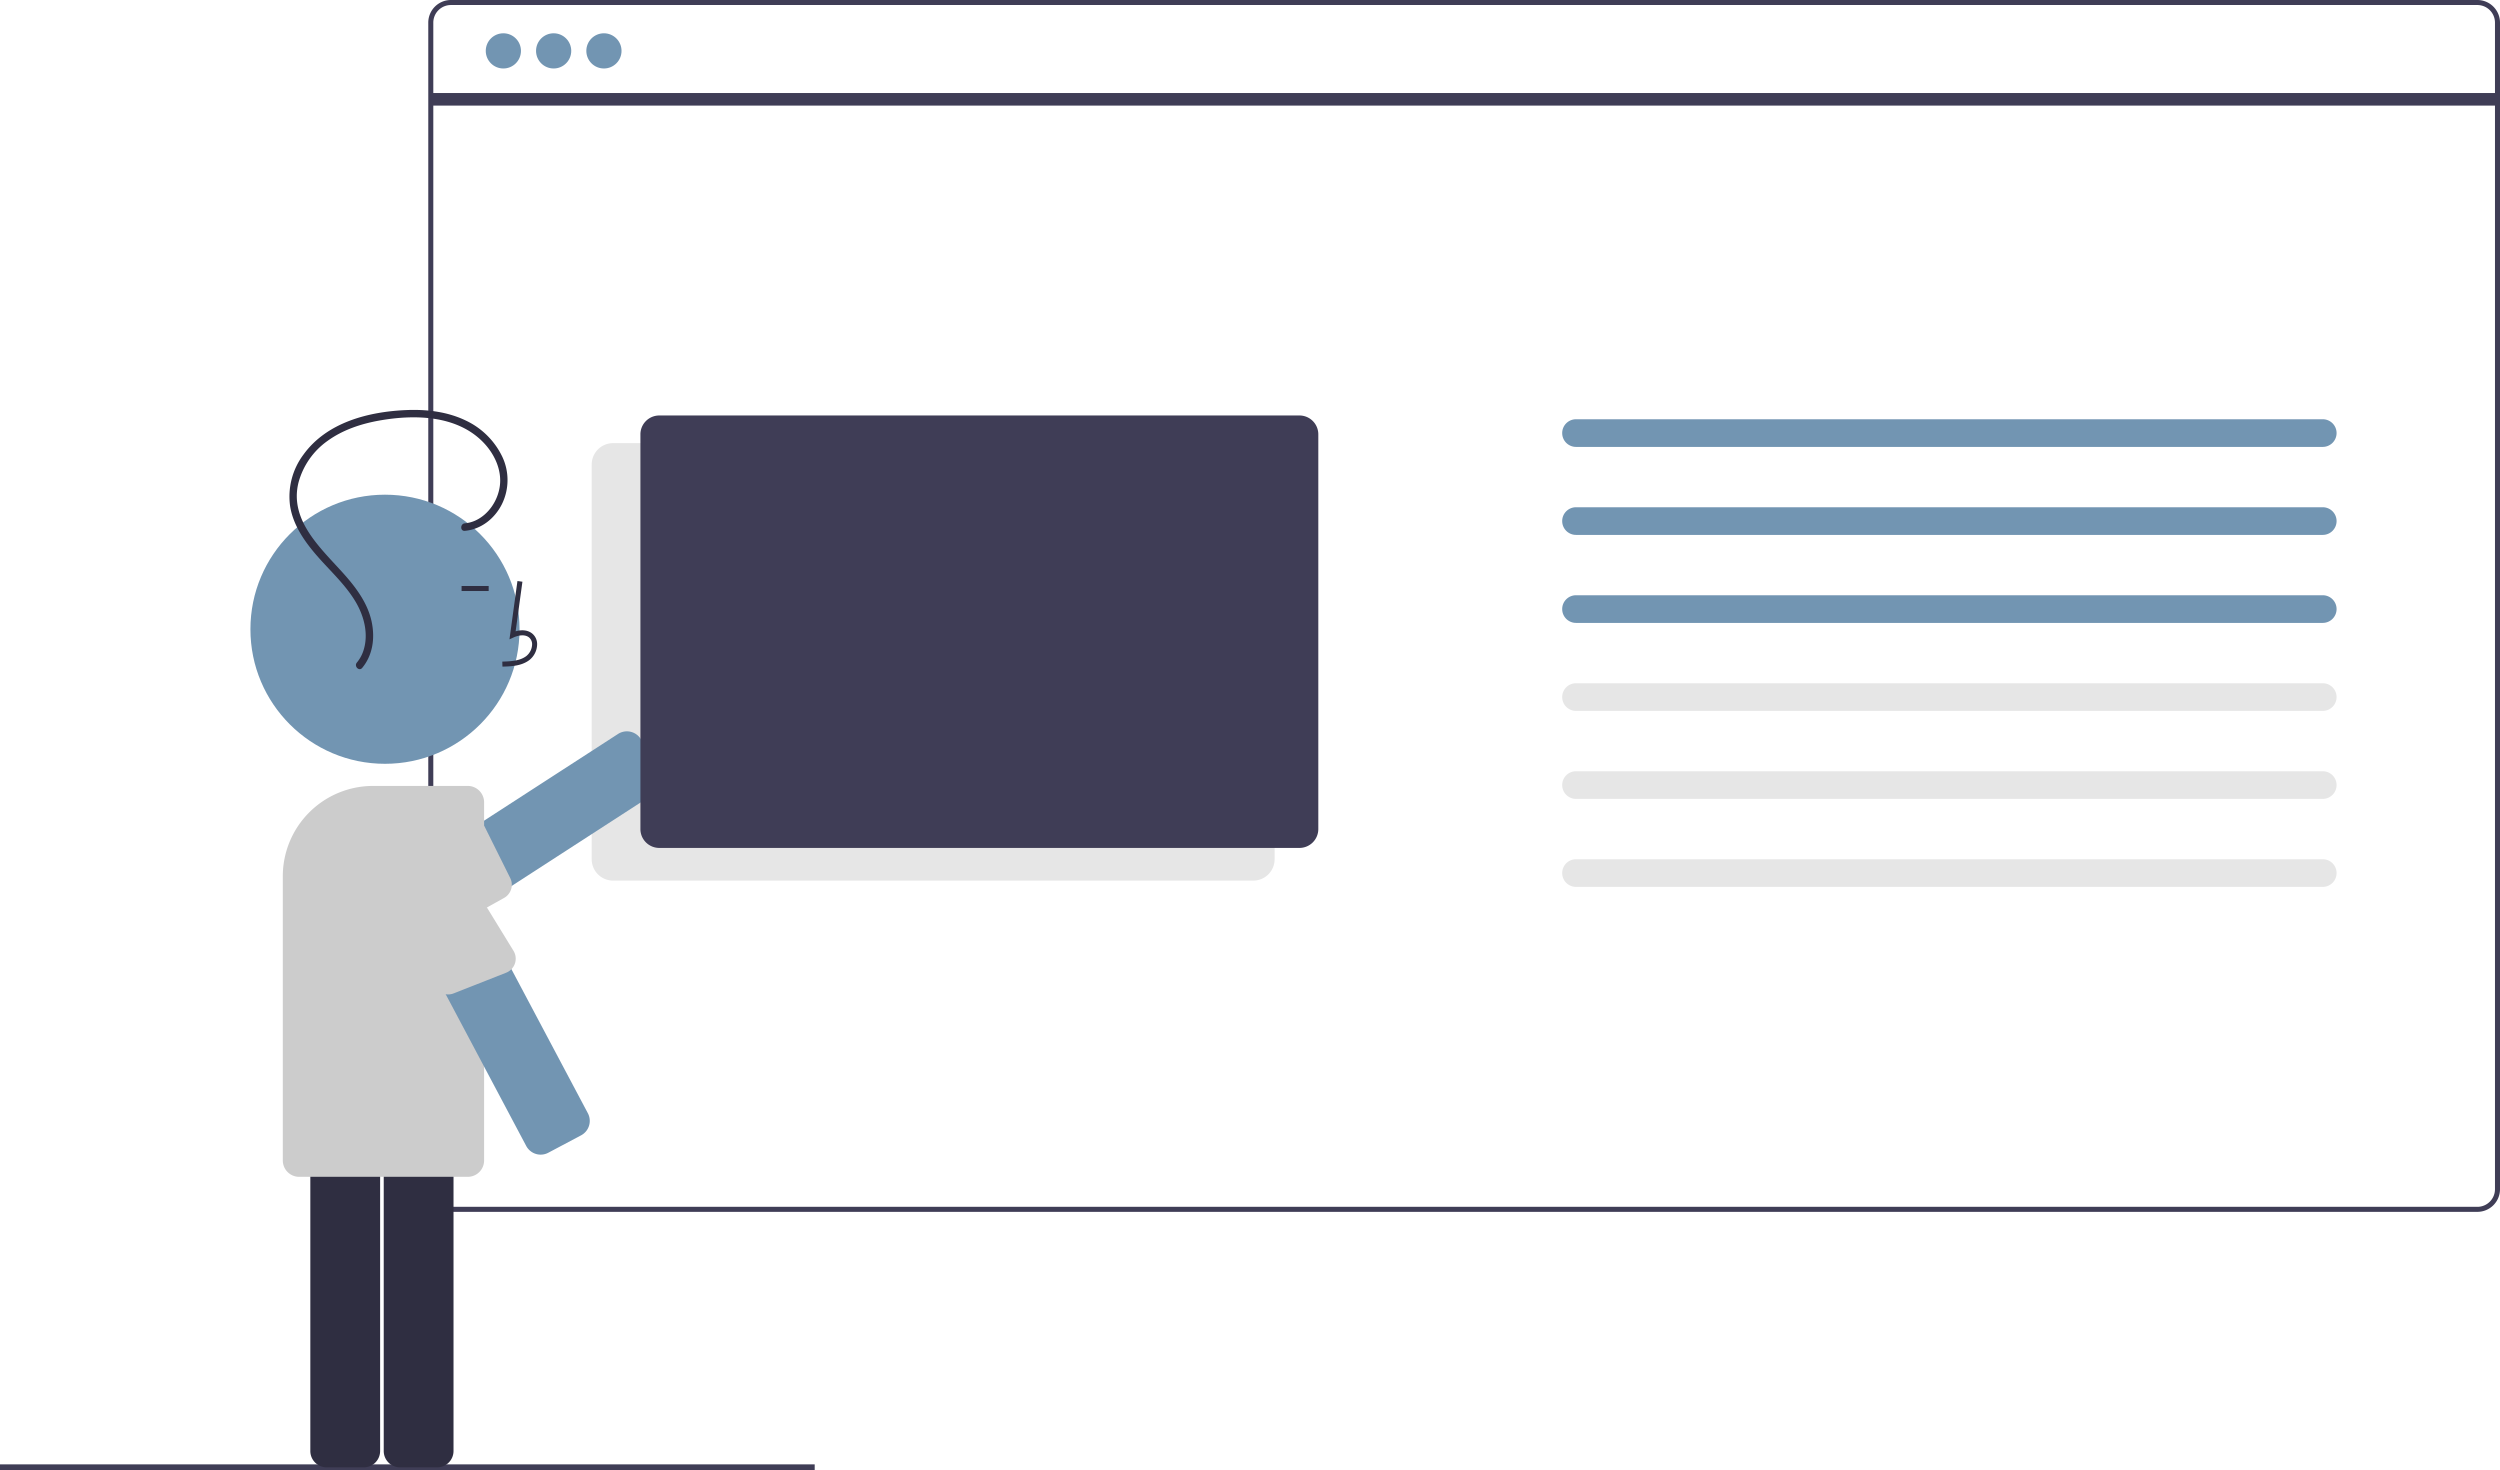 <svg xmlns="http://www.w3.org/2000/svg" data-name="Layer 1" width="994.339" height="584.672" viewBox="0 0 994.339 584.672" xmlns:xlink="http://www.w3.org/1999/xlink"><rect y="582.431" width="324.033" height="2.241" fill="#3f3d56"/><path d="M1088.17,639.664h-806a9.01,9.01,0,0,1-9-9v-464a9.01,9.01,0,0,1,9-9h806a9.01,9.01,0,0,1,9,9v464A9.01,9.01,0,0,1,1088.17,639.664Zm-806-480a7.008,7.008,0,0,0-7,7v464a7.008,7.008,0,0,0,7,7h806a7.008,7.008,0,0,0,7-7v-464a7.008,7.008,0,0,0-7-7Z" transform="translate(-102.83 -157.664)" fill="#3f3d56"/><path d="M601.294,507.914H346.67a8.51,8.51,0,0,1-8.5-8.5v-157a8.51,8.51,0,0,1,8.5-8.5H601.294a8.51,8.51,0,0,1,8.5,8.5v157A8.51,8.51,0,0,1,601.294,507.914Z" transform="translate(-102.83 -157.664)" fill="#e6e6e6"/><path d="M256.933,540.774a6.501,6.501,0,0,1-5.467-2.966l-8.02-12.391a6.509,6.509,0,0,1,1.925-8.989l103.27-66.843a6.508,6.508,0,0,1,8.988,1.926l8.02,12.391a6.499,6.499,0,0,1-1.925,8.988l-103.269,66.843A6.458,6.458,0,0,1,256.933,540.774Z" transform="translate(-102.83 -157.664)" fill="#7295b2"/><path d="M260.151,538.905l43.169-24.105a6,6,0,0,0,2.446-7.912l-10.001-20.093a6,6,0,0,0-9.036-2.077l-41.126,31.721a6.011,6.011,0,0,0-1.78,8.295l8.022,12.393A6.011,6.011,0,0,0,260.151,538.905Z" transform="translate(-102.83 -157.664)" fill="#ccc"/><circle cx="200.204" cy="20.24" r="7" fill="#7295b2"/><circle cx="220.204" cy="20.24" r="7" fill="#7295b2"/><circle cx="240.204" cy="20.24" r="7" fill="#7295b2"/><rect x="171.339" y="37" width="822" height="5" fill="#3f3d56"/><path d="M365.045,322.914a7.508,7.508,0,0,0-7.5,7.5v157a7.508,7.508,0,0,0,7.5,7.5H619.67a7.508,7.508,0,0,0,7.5-7.5v-157a7.508,7.508,0,0,0-7.5-7.5Z" transform="translate(-102.83 -157.664)" fill="#3f3d56"/><path d="M729.67,324.414a5.5,5.5,0,0,0,0,11h297a5.5,5.5,0,0,0,0-11Z" transform="translate(-102.83 -157.664)" fill="#7295b2"/><path d="M729.67,359.414a5.5,5.5,0,0,0,0,11h297a5.5,5.5,0,0,0,0-11Z" transform="translate(-102.83 -157.664)" fill="#7295b2"/><path d="M729.67,394.414a5.5,5.5,0,0,0,0,11h297a5.5,5.5,0,0,0,0-11Z" transform="translate(-102.83 -157.664)" fill="#7295b2"/><path d="M729.67,429.414a5.5,5.5,0,0,0,0,11h297a5.5,5.5,0,0,0,0-11Z" transform="translate(-102.83 -157.664)" fill="#e6e6e6"/><path d="M729.67,464.414a5.5,5.5,0,0,0,0,11h297a5.5,5.5,0,0,0,0-11Z" transform="translate(-102.83 -157.664)" fill="#e6e6e6"/><path d="M729.67,499.414a5.5,5.5,0,0,0,0,11h297a5.5,5.5,0,0,0,0-11Z" transform="translate(-102.83 -157.664)" fill="#e6e6e6"/><circle cx="153.121" cy="250.274" r="53.519" fill="#7295b2"/><path d="M247.519,741.284H232.759a6.508,6.508,0,0,1-6.5-6.5V611.77a6.508,6.508,0,0,1,6.5-6.5h14.76a6.508,6.508,0,0,1,6.5,6.5V734.784A6.508,6.508,0,0,1,247.519,741.284Z" transform="translate(-102.83 -157.664)" fill="#2f2e41"/><path d="M276.711,741.284H261.951a6.508,6.508,0,0,1-6.5-6.5V611.77a6.508,6.508,0,0,1,6.5-6.5h14.76a6.508,6.508,0,0,1,6.5,6.5V734.784A6.508,6.508,0,0,1,276.711,741.284Z" transform="translate(-102.83 -157.664)" fill="#2f2e41"/><path d="M288.875,625.732h-67.062a6.508,6.508,0,0,1-6.5-6.5V506.133A35.918,35.918,0,0,1,251.189,470.256h37.686a6.508,6.508,0,0,1,6.5,6.5V619.232A6.508,6.508,0,0,1,288.875,625.732Z" transform="translate(-102.83 -157.664)" fill="#ccc"/><path d="M302.667,422.808l-.056-2c3.721-.104,7.001-.337,9.466-2.138a6.148,6.148,0,0,0,2.381-4.528,3.514,3.514,0,0,0-1.153-2.895c-1.636-1.383-4.269-.936-6.188-.055l-1.655.759,3.173-23.19,1.981.271L307.918,408.759c2.608-.767,5.023-.438,6.678.961a5.471,5.471,0,0,1,1.86,4.492,8.133,8.133,0,0,1-3.2,6.073C310.089,422.6,305.974,422.715,302.667,422.808Z" transform="translate(-102.83 -157.664)" fill="#2f2e41"/><rect x="183.586" y="233.069" width="10.771" height="2" fill="#2f2e41"/><path d="M317.875,616.907a6.521,6.521,0,0,1-5.75-3.457l-57.665-108.661a6.508,6.508,0,0,1,2.695-8.788l13.037-6.919a6.509,6.509,0,0,1,8.789,2.694l57.665,108.661a6.509,6.509,0,0,1-2.695,8.789l-13.038,6.919A6.47,6.47,0,0,1,317.875,616.907Z" transform="translate(-102.83 -157.664)" fill="#7295b2"/><path d="M250.31,504.559l25.283,45.092a6,6,0,0,0,7.671,3.121l20.882-8.226a6,6,0,0,0,2.851-8.822L278.95,490.009a6.011,6.011,0,0,0-8.11-2.49l-18.04,8.92A6.011,6.011,0,0,0,250.31,504.559Z" transform="translate(-102.83 -157.664)" fill="#ccc"/><path d="M287.72,368.808c6.455-.6,11.86-4.875,14.726-10.595a21.69,21.69,0,0,0,.08-19.058,30.509,30.509,0,0,0-14.389-14.207c-7.295-3.534-15.534-4.512-23.558-4.188-15.121.611-31.781,4.856-41.077,17.75a27.836,27.836,0,0,0-5.291,20.413c1.176,7.593,5.798,14.169,10.732,19.837,5.171,5.941,11.139,11.291,15.226,18.096,3.537,5.889,5.439,13.304,3.073,19.986a14.383,14.383,0,0,1-2.474,4.352c-1.223,1.476.888,3.61,2.121,2.121,4.256-5.136,5.116-11.915,3.776-18.305-1.475-7.035-5.732-12.983-10.386-18.296-9.056-10.339-22.543-21.628-18.737-37.073a29.763,29.763,0,0,1,11.5-16.573c6.053-4.389,13.24-6.803,20.543-8.115,13.975-2.509,30.899-2.247,41.458,8.642,4.388,4.526,7.407,10.849,6.598,17.267-.729,5.787-4.424,11.463-9.826,13.877a13.066,13.066,0,0,1-4.095,1.069c-1.906.177-1.925,3.179,0,3Z" transform="translate(-102.83 -157.664)" fill="#2f2e41"/></svg>